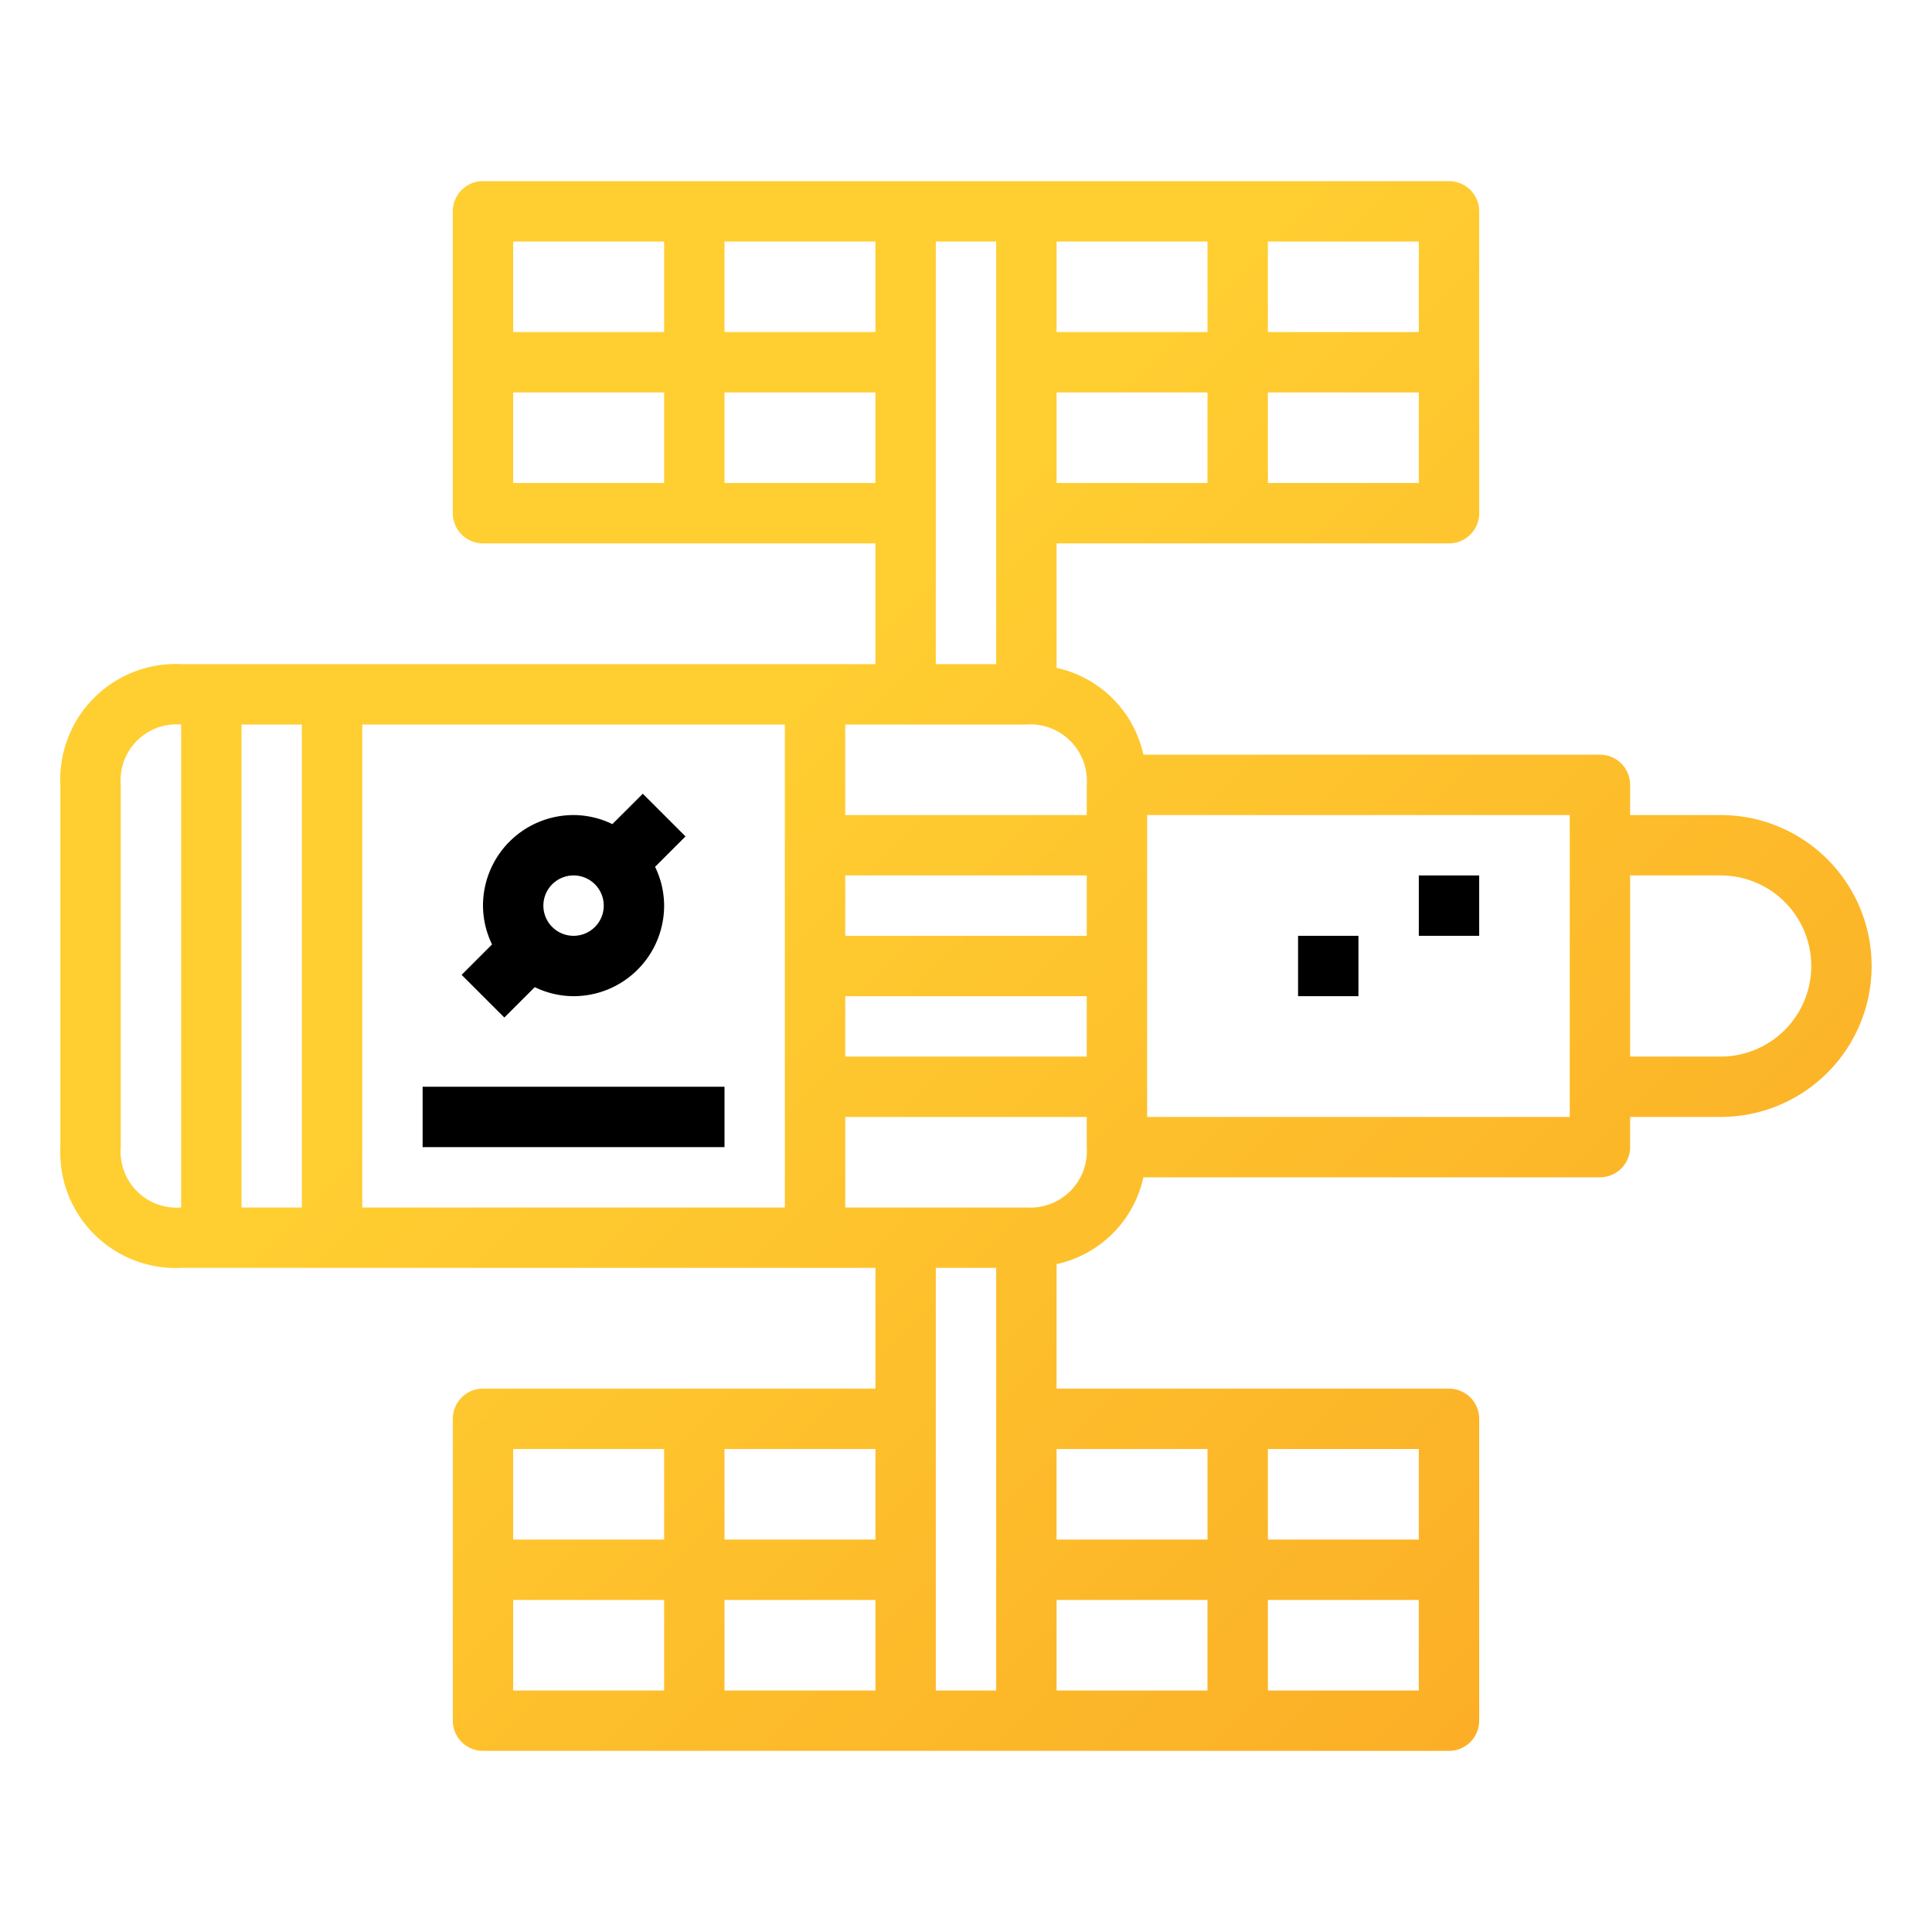 <svg height="512" viewBox="0 0 64 64" width="512" xmlns="http://www.w3.org/2000/svg"><g id="outline"><linearGradient id="a" gradientUnits="userSpaceOnUse" x1="107.462" x2="25.121" y1="106.565" y2="24.224"><stop offset="0" stop-color="#f57412"/><stop offset="1" stop-color="#ffce31"/></linearGradient><path fill="url(#a)" d="m57 27h-3v-1a1 1 0 0 0 -1-1h-15.124a3.764 3.764 0 0 0 -2.876-2.876v-4.124h13a1 1 0 0 0 1-1v-10a1 1 0 0 0 -1-1h-32a1 1 0 0 0 -1 1v10a1 1 0 0 0 1 1h13v4h-23a3.827 3.827 0 0 0 -4 4v12a3.827 3.827 0 0 0 4 4h23v4h-13a1 1 0 0 0 -1 1v10a1 1 0 0 0 1 1h32a1 1 0 0 0 1-1v-10a1 1 0 0 0 -1-1h-13v-4.124a3.764 3.764 0 0 0 2.876-2.876h15.124a1 1 0 0 0 1-1v-1h3a5 5 0 0 0 0-10zm-15-19h5v3h-5zm0 5h5v3h-5zm-7-5h5v3h-5zm0 5h5v3h-5zm-29 27a1.856 1.856 0 0 1 -2-2v-12a1.856 1.856 0 0 1 2-2zm4 0h-2v-16h2zm16 0h-14v-16h14zm-4 16h-5v-3h5zm0-5h-5v-3h5zm7 5h-5v-3h5zm0-5h-5v-3h5zm2-43h2v14h-2zm-7 0h5v3h-5zm-2 8h-5v-3h5zm0-5h-5v-3h5zm2 5v-3h5v3zm9 40h-2v-14h2zm7 0h-5v-3h5zm2-8h5v3h-5zm0 5h5v3h-5zm-2-5v3h-5v-3zm-4-10a1.874 1.874 0 0 1 -2 2h-6v-3h8zm0-3h-8v-2h8zm0-4h-8v-2h8zm0-4h-8v-3h6a1.874 1.874 0 0 1 2 2zm16 10h-14v-10h14zm5-2h-3v-6h3a3 3 0 0 1 0 6z"/><path d="m14 36h10v2h-10z"/><path d="m47 29h2v2h-2z"/><path d="m43 31h2v2h-2z"/><path d="m16.707 33.707 1.008-1.007a2.951 2.951 0 0 0 1.285.3 3 3 0 0 0 3-3 2.951 2.951 0 0 0 -.3-1.285l1.008-1.008-1.414-1.414-1.009 1.007a2.951 2.951 0 0 0 -1.285-.3 3 3 0 0 0 -3 3 2.951 2.951 0 0 0 .3 1.285l-1.008 1.008zm2.293-4.707a1 1 0 1 1 -1 1 1 1 0 0 1 1-1z" /></g></svg>
